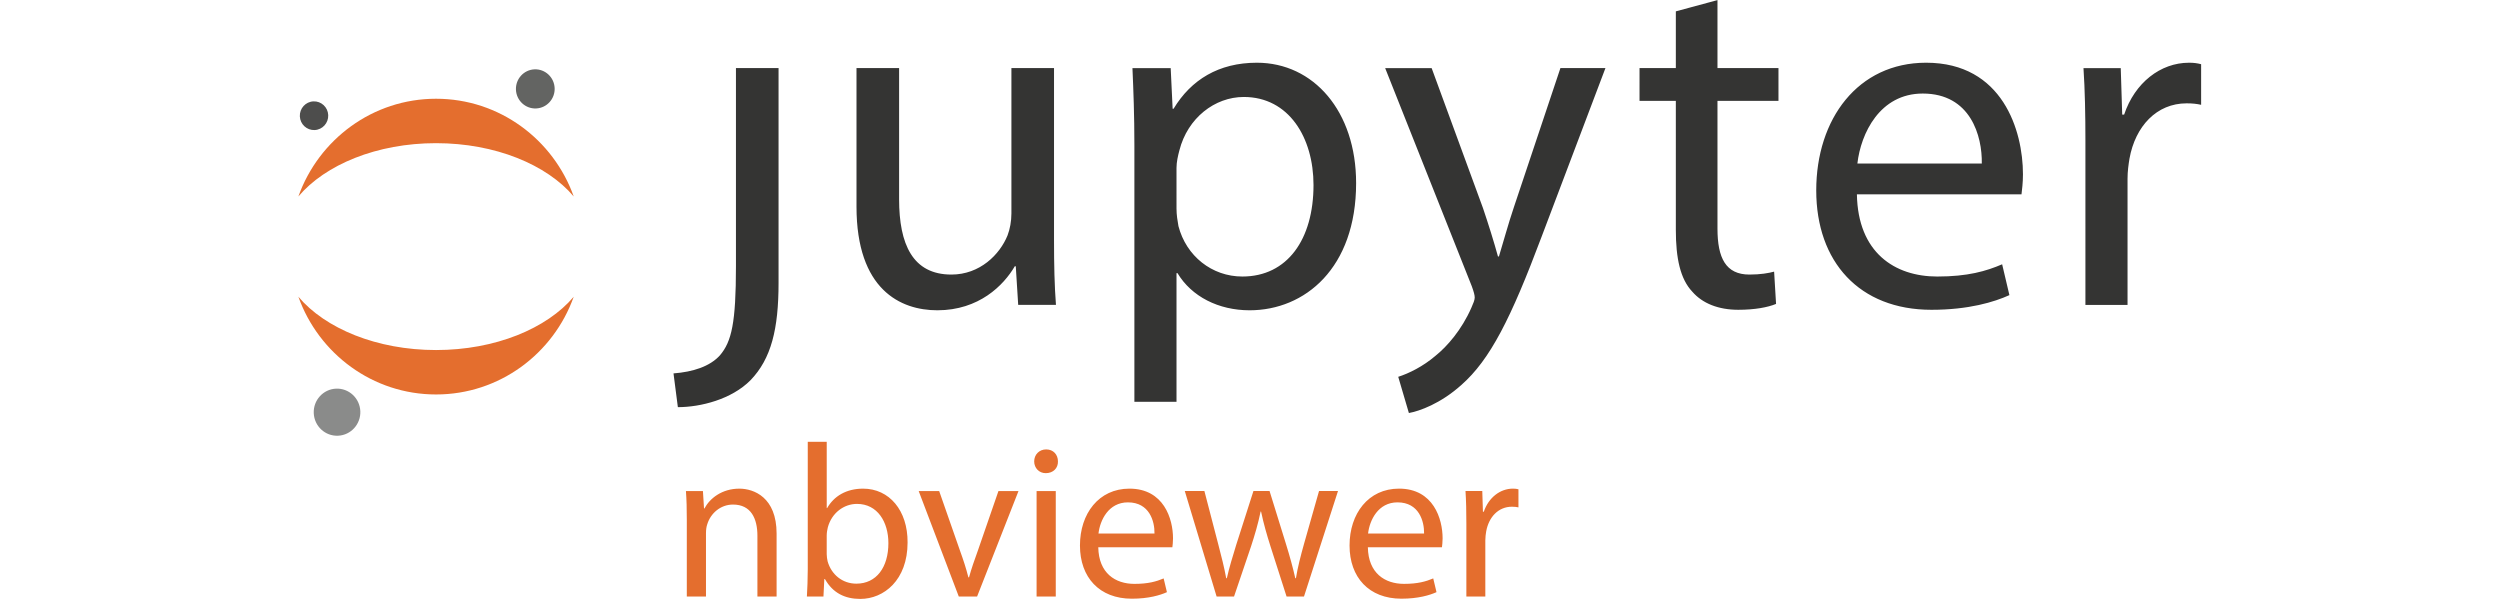 <svg width="500" height="120" viewBox="0 0 708 223" xmlns="http://www.w3.org/2000/svg"><title>Imported Layers</title><g fill="none" fill-rule="evenodd"><path d="M95.56 32.732c.17 4.014-2.912 7.406-6.885 7.578-3.97.172-7.328-2.942-7.498-6.955-.17-4.014 2.91-7.407 6.882-7.58 3.97-.17 7.33 2.944 7.5 6.957" fill="#636462"/><path d="M51.482 130.1c-22.015 0-41.187-7.997-51.168-19.81 7.553 21.178 27.61 36.32 51.168 36.32 23.56 0 43.616-15.142 51.17-36.32-9.982 11.813-29.154 19.81-51.17 19.81m0-76.888c22.016 0 41.188 7.995 51.17 19.81C95.097 51.84 75.04 36.7 51.48 36.7 27.924 36.7 7.867 51.84.314 73.02c9.98-11.815 29.153-19.81 51.168-19.81" fill="#E46E2E"/><path d="M23.337 152.82c.204 4.83-3.505 8.914-8.285 9.122-4.78.207-8.82-3.542-9.024-8.372-.206-4.83 3.503-8.915 8.283-9.122 4.78-.206 8.823 3.542 9.028 8.373" fill="#8A8B8A"/><path d="M11.405 42.78c.126 2.943-2.135 5.432-5.047 5.557-2.912.126-5.374-2.157-5.5-5.1-.125-2.944 2.135-5.433 5.048-5.558 2.912-.128 5.374 2.155 5.5 5.1" fill="#4D4D4C"/><path d="M162.945 98.957c0 21.092-1.62 28.002-5.937 33.093-3.778 4.183-10.075 6.182-17.274 6.73l1.62 12.545c8.456 0 19.972-2.91 26.99-10 7.736-8 10.436-19.093 10.436-36.186V25.31h-15.835v73.647M281.16 89.32c0 9.09.18 17.092.72 24h-14.035l-.9-14.363h-.36c-4.14 7.09-13.314 16.364-28.788 16.364-13.675 0-30.05-7.635-30.05-38.546V25.31h15.835v48.734c0 16.73 5.038 28.004 19.433 28.004 10.615 0 17.992-7.456 20.87-14.55.9-2.36 1.44-5.27 1.44-8.18V25.31h15.835v64.01m29.87-35.278c0-11.273-.36-20.366-.72-28.73h14.215l.72 15.092h.36c6.477-10.728 16.734-17.093 30.948-17.093 21.052 0 36.885 18.004 36.885 44.735 0 31.64-19.072 47.277-39.584 47.277-11.515 0-21.59-5.09-26.81-13.82h-.36v47.825H311.03V54.042zM326.686 77.5c0 2.364.36 4.545.72 6.546 2.88 11.09 12.415 18.73 23.75 18.73 16.734 0 26.45-13.82 26.45-34.005 0-17.636-9.177-32.73-25.91-32.73-10.796 0-20.872 7.82-23.93 19.82-.54 2-1.08 4.365-1.08 6.547V77.5zm94.824-52.19l19.072 52.007c1.98 5.82 4.138 12.73 5.58 18.003h.358c1.62-5.274 3.42-12.002 5.577-18.367L469.37 25.31h16.734l-23.75 62.736c-11.336 30.184-19.073 45.64-29.868 55.097-7.738 6.91-15.475 9.638-19.433 10.364l-3.96-13.455c3.96-1.273 9.178-3.82 13.856-7.82 4.316-3.455 9.715-9.637 13.313-17.82.72-1.635 1.26-2.91 1.26-3.818 0-.91-.36-2.182-1.08-4.182l-32.207-81.1h17.273M527.745.036V25.31h22.67v12.185h-22.67v47.46c0 10.91 3.06 17.093 11.876 17.093 4.137 0 7.196-.547 9.175-1.09l.72 12c-3.058 1.272-7.917 2.18-14.034 2.18-7.378 0-13.315-2.36-17.094-6.726-4.5-4.728-6.12-12.548-6.12-22.913V37.493h-13.494V25.31h13.495V4.22L527.747.036m51.82 72.19c.36 21.638 14.035 30.55 29.87 30.55 11.334 0 18.17-2 24.11-4.548l2.698 11.456c-5.578 2.546-15.113 5.455-28.968 5.455-26.81 0-42.824-17.82-42.824-44.37 0-26.548 15.474-47.46 40.844-47.46 28.43 0 35.986 25.275 35.986 41.46 0 3.273-.36 5.82-.54 7.455h-61.176zm46.42-11.456c.182-10.184-4.136-26.004-21.95-26.004-16.013 0-23.03 14.91-24.29 26.004h46.24zm38.51-8c0-10.365-.18-19.276-.72-27.46h13.854l.54 17.277h.72c3.958-11.82 13.494-19.276 24.11-19.276 1.8 0 3.06.184 4.5.55v15.09c-1.62-.363-3.24-.545-5.4-.545-11.156 0-19.07 8.546-21.23 20.547-.36 2.183-.72 4.73-.72 7.456v46.915h-15.655V52.77" fill="#343433"/><path d="M144.677 221.71h7.128v-23.572c0-1.215.162-2.43.486-3.32 1.217-3.97 4.86-7.29 9.56-7.29 6.723 0 9.07 5.264 9.07 11.582v22.6h7.13V198.3c0-13.446-8.424-16.686-13.85-16.686-6.48 0-11.017 3.645-12.96 7.37h-.163l-.405-6.48h-6.317c.243 3.24.324 6.562.324 10.612v28.593zm50.787 0l.324-6.48h.243c2.918 5.183 7.454 7.37 13.124 7.37 8.748 0 17.577-6.966 17.577-20.98.08-11.906-6.803-20.006-16.523-20.006-6.318 0-10.854 2.835-13.365 7.21h-.16V164.2h-7.048v47.383c0 3.483-.162 7.452-.324 10.125h6.156zm1.215-22.762c0-1.134.24-2.106.403-2.916 1.458-5.427 5.994-8.748 10.854-8.748 7.614 0 11.664 6.723 11.664 14.58 0 8.99-4.454 15.066-11.906 15.066-5.184 0-9.315-3.402-10.692-8.343-.162-.81-.324-1.7-.324-2.592v-7.047zm34.18-16.443l14.904 39.204h6.804l15.39-39.206h-7.453l-7.614 22.032c-1.295 3.564-2.43 6.804-3.32 10.044h-.243c-.81-3.24-1.864-6.48-3.16-10.043l-7.695-22.032h-7.614zm50.95 39.204v-39.206h-7.13v39.204h7.13zm-3.565-54.677c-2.592 0-4.455 1.944-4.455 4.455 0 2.43 1.783 4.373 4.294 4.373 2.835 0 4.617-1.943 4.536-4.373 0-2.512-1.7-4.456-4.374-4.456zm46.9 36.37c.08-.73.242-1.864.242-3.322 0-7.21-3.402-18.467-16.2-18.467-11.42 0-18.387 9.315-18.387 21.14 0 11.827 7.21 19.765 19.28 19.765 6.236 0 10.53-1.297 13.04-2.43l-1.215-5.104c-2.673 1.134-5.75 2.025-10.854 2.025-7.126 0-13.282-3.97-13.444-13.608h27.54zm-27.46-5.104c.567-4.94 3.726-11.584 10.935-11.584 8.02 0 9.964 7.047 9.883 11.583h-20.817zm32.076-15.796l11.827 39.204h6.48l6.318-18.63c1.377-4.213 2.592-8.263 3.564-12.96h.16c.973 4.616 2.107 8.504 3.484 12.878l5.994 18.71h6.48l12.635-39.203h-7.047l-5.59 19.683c-1.295 4.617-2.348 8.748-2.996 12.717h-.243c-.892-3.97-2.026-8.1-3.484-12.798l-6.075-19.602h-5.993l-6.4 20.007c-1.295 4.212-2.59 8.424-3.482 12.393h-.243c-.73-4.05-1.782-8.1-2.916-12.474l-5.184-19.926h-7.29zm95.58 20.898c.08-.73.244-1.863.244-3.32 0-7.21-3.402-18.47-16.2-18.47-11.42 0-18.387 9.316-18.387 21.142 0 11.826 7.21 19.764 19.278 19.764 6.237 0 10.53-1.297 13.04-2.43l-1.214-5.104c-2.672 1.134-5.75 2.025-10.853 2.025-7.128 0-13.284-3.97-13.446-13.608h27.54zm-27.46-5.103c.57-4.94 3.728-11.584 10.937-11.584 8.02 0 9.963 7.047 9.882 11.583H397.88zm36.533 23.41h7.047v-20.9c0-1.215.163-2.35.325-3.32.972-5.347 4.536-9.154 9.558-9.154.972 0 1.7.08 2.43.243v-6.724c-.648-.162-1.215-.243-2.025-.243-4.78 0-9.072 3.32-10.854 8.586h-.324l-.243-7.696h-6.237c.243 3.645.324 7.614.324 12.23v26.974z" fill="#E46E2E"/></g></svg>